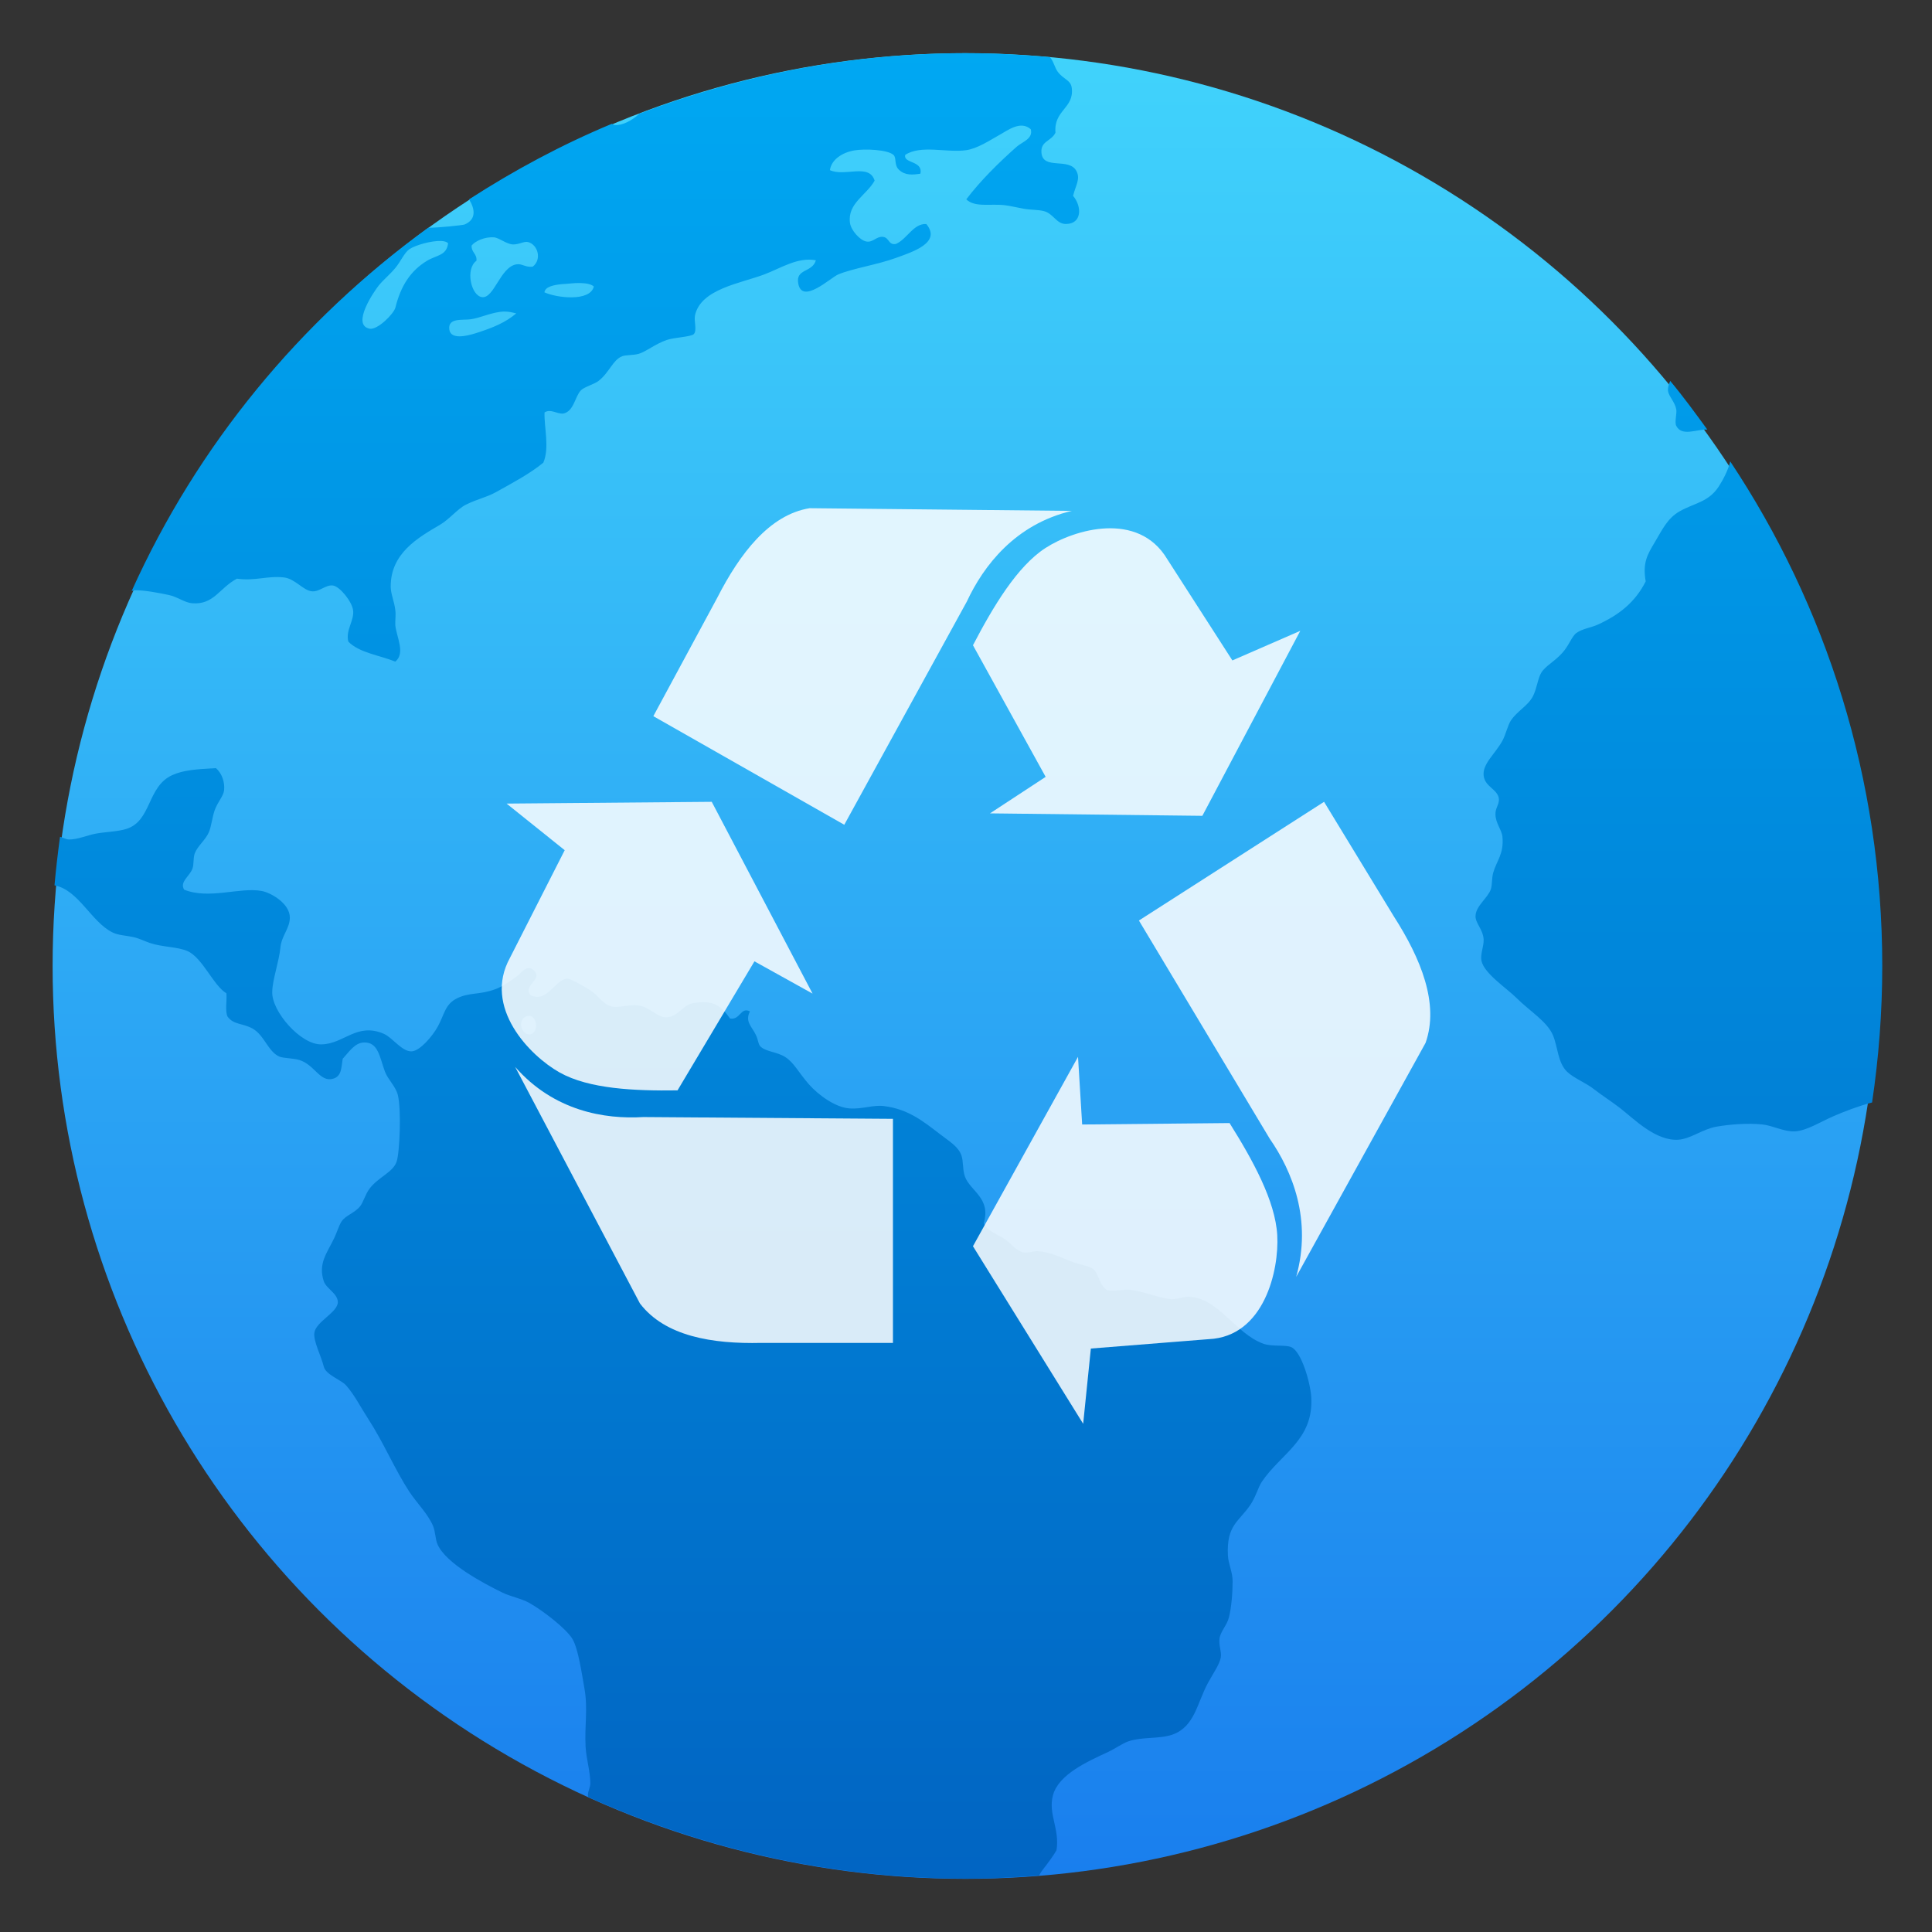 <svg style="clip-rule:evenodd;fill-rule:evenodd;stroke-linejoin:round;stroke-miterlimit:2" version="1.1" viewBox="0 0 48 48" xmlns="http://www.w3.org/2000/svg">
 <rect x="0" y="0" width="48" height="48" fill="#333333" stroke="none"/>
 <circle cx="23.986" cy="24" r="22.679" style="fill:url(#_Linear1)"/>
 <path d="m24.012 1.321c-2.869 0-5.601 0.545-8.125 1.503-0.183 0.169-0.422 0.298-0.611 0.282-0.026-3e-3 -0.051-0.018-0.078-0.029-1.245 0.519-2.425 1.154-3.544 1.876 0.145 0.235 0.188 0.497-0.11 0.624-0.051 0.02-0.684 0.085-0.905 0.081-3.182 2.305-5.735 5.405-7.367 9.024 0.026-4e-3 0.049-0.015 0.077-0.017 0.247-4e-3 0.604 0.067 0.842 0.117 0.219 0.045 0.396 0.192 0.586 0.206 0.539 0.041 0.669-0.377 1.109-0.611 0.454 0.064 0.756-0.077 1.166-0.031 0.28 0.031 0.482 0.328 0.7 0.345 0.184 0.018 0.345-0.171 0.522-0.144 0.173 0.027 0.47 0.401 0.498 0.611 0.036 0.261-0.193 0.497-0.117 0.784 0.274 0.279 0.773 0.335 1.166 0.496 0.256-0.21 0.034-0.6 0-0.903-5e-3 -0.135 0.018-0.254 0-0.377-0.023-0.209-0.113-0.401-0.114-0.58-5e-3 -0.828 0.669-1.215 1.226-1.541 0.241-0.143 0.431-0.392 0.64-0.497 0.295-0.147 0.515-0.182 0.76-0.319 0.442-0.247 0.821-0.446 1.166-0.726 0.16-0.375 0.016-0.878 0.03-1.249 0.159-0.097 0.297 0.042 0.466 0.029 0.267-0.055 0.289-0.43 0.44-0.58 0.088-0.086 0.329-0.147 0.438-0.233 0.266-0.207 0.352-0.521 0.584-0.611 0.084-0.034 0.276-0.023 0.407-0.059 0.173-0.046 0.418-0.249 0.7-0.345 0.183-0.064 0.603-0.077 0.673-0.146 0.086-0.088-1e-3 -0.334 0.03-0.465 0.141-0.657 1.133-0.796 1.719-1.017 0.411-0.154 0.833-0.439 1.284-0.352-0.088 0.312-0.509 0.201-0.437 0.58 0.098 0.526 0.804-0.15 0.991-0.228 0.355-0.149 0.966-0.241 1.433-0.41 0.409-0.149 1.143-0.377 0.757-0.843-0.322-0.018-0.477 0.376-0.757 0.496-0.194 0.031-0.157-0.162-0.323-0.177-0.156-0.018-0.245 0.144-0.406 0.116-0.161-0.026-0.386-0.278-0.411-0.465-0.064-0.485 0.411-0.685 0.613-1.048-0.134-0.439-0.743-0.089-1.111-0.261 0.036-0.261 0.307-0.441 0.613-0.491 0.251-0.042 0.815-0.021 0.965 0.112 0.086 0.074 6e-3 0.256 0.146 0.378 0.149 0.134 0.332 0.12 0.524 0.089 0.069-0.331-0.432-0.248-0.377-0.467 0.394-0.257 1.035-0.046 1.517-0.117 0.278-0.041 0.569-0.236 0.816-0.374 0.234-0.133 0.538-0.364 0.786-0.146 0.066 0.237-0.216 0.316-0.349 0.434-0.446 0.395-0.906 0.849-1.253 1.308 0.213 0.207 0.6 0.103 0.96 0.146 0.141 0.018 0.318 0.06 0.467 0.087 0.174 0.032 0.359 0.022 0.495 0.058 0.245 0.059 0.311 0.321 0.553 0.321 0.399-1e-3 0.404-0.431 0.178-0.7 0.071-0.274 0.183-0.417 0.087-0.609-0.18-0.358-0.839-0.018-0.873-0.465-0.021-0.29 0.243-0.277 0.349-0.494-0.048-0.56 0.461-0.601 0.406-1.103-0.022-0.21-0.201-0.213-0.348-0.409-0.075-0.096-0.112-0.283-0.198-0.366-0.681-0.059-1.369-0.097-2.066-0.097l-5e-3 -1e-3zm-11.74 4.575h4e-3c0.136 0.018 0.299 0.165 0.464 0.177 0.155 5e-3 0.284-0.086 0.38-0.059 0.244 0.064 0.347 0.431 0.116 0.611-0.19 0.023-0.265-0.083-0.408-0.057-0.397 0.066-0.549 0.84-0.845 0.815-0.279-0.023-0.43-0.702-0.146-0.904 0.018-0.176-0.129-0.204-0.12-0.379 0.085-0.107 0.324-0.222 0.556-0.203l-1e-3 -1e-3zm-1.313 0.091c0.082 3e-3 0.142 0.022 0.174 0.057-0.039 0.31-0.282 0.29-0.522 0.434-0.415 0.25-0.655 0.63-0.787 1.163-0.038 0.154-0.447 0.566-0.644 0.525-0.463-0.097 0.128-0.947 0.233-1.077 0.117-0.143 0.274-0.268 0.411-0.434 0.133-0.16 0.22-0.376 0.349-0.465 0.141-0.097 0.543-0.213 0.786-0.203zm3.453 1.045c0.148 3e-3 0.281 0.027 0.342 0.087-0.095 0.384-0.925 0.283-1.228 0.144 0.018-0.145 0.246-0.185 0.437-0.204 0.135-4e-3 0.301-0.032 0.449-0.027zm-1.888 0.709c0.098-3e-3 0.198 0.018 0.302 0.046-0.269 0.224-0.559 0.351-1.02 0.496-0.222 0.069-0.605 0.156-0.642-0.091-0.046-0.302 0.324-0.232 0.526-0.259 0.255-0.035 0.535-0.183 0.834-0.193v1e-3zm28.972 1.723c-0.036 0.083-0.06 0.164-0.056 0.244 0.018 0.14 0.172 0.275 0.207 0.465 0.018 0.1-0.048 0.318 0 0.409 0.14 0.272 0.508 0.078 0.771 0.091-0.299-0.41-0.597-0.82-0.922-1.209zm1.49 2c-0.042 0.2-0.178 0.461-0.288 0.629-0.255 0.385-0.6 0.403-0.965 0.609-0.304 0.171-0.435 0.458-0.613 0.757-0.193 0.323-0.313 0.518-0.233 0.986-0.261 0.515-0.656 0.831-1.196 1.076-0.159 0.072-0.377 0.099-0.524 0.204-0.116 0.083-0.183 0.308-0.349 0.493-0.204 0.227-0.419 0.323-0.526 0.496-0.084 0.135-0.112 0.401-0.205 0.581-0.125 0.244-0.389 0.363-0.553 0.611-0.074 0.114-0.125 0.346-0.206 0.496-0.185 0.335-0.501 0.576-0.467 0.87 0.034 0.285 0.358 0.335 0.38 0.583 4e-3 0.14-0.093 0.226-0.087 0.378 4e-3 0.224 0.155 0.38 0.173 0.552 0.043 0.432-0.147 0.604-0.229 0.899-0.039 0.141-0.022 0.3-0.059 0.41-0.073 0.216-0.374 0.411-0.38 0.666-3e-3 0.182 0.187 0.328 0.202 0.583 5e-3 0.176-0.087 0.363-0.055 0.525 0.062 0.316 0.629 0.684 0.875 0.93 0.33 0.329 0.762 0.583 0.905 0.93 0.119 0.294 0.118 0.677 0.348 0.899 0.171 0.164 0.454 0.266 0.671 0.436 0.204 0.159 0.425 0.297 0.643 0.465 0.355 0.277 0.891 0.829 1.457 0.787 0.295-0.021 0.598-0.262 0.933-0.322 0.345-0.061 0.792-0.093 1.14-0.057 0.266 0.026 0.541 0.186 0.818 0.173 0.292-0.018 0.627-0.234 0.959-0.379 0.268-0.115 0.596-0.244 0.956-0.339 0.165-1.106 0.253-2.239 0.253-3.392 0-4.644-1.393-8.948-3.777-12.535h-1e-3zm-37.628 7.62c-0.484 0.027-0.802 0.049-1.077 0.173-0.631 0.286-0.509 1.136-1.14 1.337-0.218 0.069-0.517 0.073-0.758 0.117-0.207 0.038-0.459 0.15-0.673 0.146-0.059-1e-3 -0.143-0.045-0.218-0.068-0.055 0.399-0.102 0.802-0.138 1.207 0.6 0.114 0.91 0.907 1.44 1.169 0.145 0.073 0.335 0.077 0.522 0.117 0.151 0.035 0.266 0.098 0.411 0.147 0.309 0.104 0.686 0.092 0.933 0.201 0.372 0.165 0.645 0.861 0.965 1.048 0.017 0.188-0.038 0.44 0.029 0.58 0.151 0.204 0.364 0.159 0.613 0.292 0.298 0.16 0.389 0.574 0.671 0.7 0.098 0.043 0.342 0.038 0.496 0.085 0.386 0.116 0.513 0.562 0.844 0.465 0.217-0.063 0.2-0.287 0.236-0.494 0.143-0.154 0.3-0.401 0.524-0.405 0.362-0.018 0.395 0.373 0.526 0.724 0.075 0.198 0.27 0.371 0.32 0.58 0.091 0.362 0.046 1.443-0.031 1.659-0.092 0.265-0.452 0.377-0.674 0.671-0.104 0.138-0.154 0.34-0.233 0.436-0.143 0.174-0.355 0.219-0.462 0.379-0.06 0.09-0.119 0.283-0.178 0.405-0.175 0.37-0.409 0.632-0.262 1.077 0.061 0.182 0.348 0.305 0.349 0.52 1e-3 0.253-0.54 0.48-0.582 0.757-0.032 0.207 0.167 0.575 0.233 0.844 0.048 0.203 0.433 0.33 0.553 0.465 0.205 0.229 0.369 0.554 0.556 0.842 0.37 0.566 0.659 1.256 1.019 1.805 0.191 0.287 0.458 0.545 0.585 0.843 0.064 0.151 0.055 0.33 0.115 0.465 0.208 0.469 1.129 0.959 1.604 1.192 0.222 0.107 0.469 0.146 0.673 0.259 0.309 0.172 0.921 0.633 1.078 0.904 0.139 0.242 0.225 0.834 0.293 1.22 0.09 0.51 1e-3 0.902 0.029 1.455 0.018 0.299 0.114 0.599 0.118 0.899 1e-3 0.105-0.056 0.183-0.06 0.29 0 0.017 6e-3 0.038 6e-3 0.055 2.866 1.292 6.041 2.028 9.401 2.028 0.607 0 1.207-0.032 1.802-0.078 0.026-0.045 0.049-0.091 0.083-0.133 0.137-0.179 0.258-0.336 0.349-0.494 0.086-0.531-0.213-0.902-0.088-1.366 0.14-0.522 0.864-0.841 1.371-1.077 0.175-0.081 0.354-0.212 0.496-0.261 0.351-0.122 0.789-0.055 1.111-0.173 0.546-0.199 0.603-0.783 0.873-1.28 0.127-0.235 0.295-0.47 0.32-0.638 0.021-0.15-0.056-0.292-0.032-0.469 0.026-0.176 0.184-0.327 0.233-0.52 0.064-0.252 0.092-0.621 0.092-0.902 0-0.23-0.108-0.432-0.117-0.64-0.038-0.754 0.273-0.838 0.553-1.249 0.141-0.204 0.193-0.436 0.291-0.582 0.47-0.699 1.286-1.037 1.227-2.093-0.018-0.35-0.24-1.14-0.498-1.251-0.147-0.064-0.486-5e-3 -0.7-0.087-0.689-0.256-1.094-1.108-1.808-1.163-0.152-0.018-0.293 0.062-0.464 0.059-0.283-0.018-0.71-0.197-1.023-0.232-0.198-0.02-0.464 0.058-0.584 0-0.182-0.089-0.201-0.423-0.349-0.523-0.116-0.081-0.346-0.107-0.524-0.177-0.287-0.109-0.515-0.238-0.847-0.261-0.102-5e-3 -0.229 0.048-0.348 0.032-0.184-0.032-0.329-0.248-0.498-0.35-0.212-0.129-0.408-0.191-0.495-0.375 0.191-0.626-0.338-0.8-0.467-1.162-0.061-0.17-0.034-0.374-0.087-0.525-0.077-0.217-0.291-0.342-0.527-0.523-0.422-0.324-0.796-0.628-1.4-0.702-0.265-0.034-0.528 0.08-0.848 0.059-0.34-0.02-0.766-0.317-1.02-0.606-0.247-0.283-0.367-0.536-0.582-0.671-0.204-0.131-0.474-0.128-0.613-0.26-0.062-0.057-0.051-0.156-0.118-0.292-0.102-0.211-0.275-0.329-0.146-0.582-0.233-0.119-0.239 0.221-0.494 0.177-0.226-0.321-0.418-0.473-0.933-0.379-0.235 0.044-0.367 0.34-0.642 0.348-0.225 0.018-0.402-0.25-0.7-0.293-0.224-0.031-0.48 0.06-0.64 0.031-0.248-0.049-0.325-0.256-0.553-0.405-0.167-0.109-0.491-0.295-0.584-0.292-0.293 0.018-0.502 0.621-0.907 0.407-0.196-0.248 0.321-0.379 0.088-0.611-0.177-0.176-0.326 0.081-0.467 0.177-0.162 0.111-0.314 0.222-0.493 0.288-0.401 0.149-0.651 0.072-0.964 0.233-0.29 0.149-0.303 0.4-0.467 0.697-0.135 0.244-0.44 0.599-0.642 0.614-0.245 0.018-0.478-0.341-0.7-0.436-0.668-0.289-0.992 0.256-1.546 0.263-0.515 0.018-1.25-0.829-1.224-1.311 4e-3 -0.294 0.169-0.741 0.204-1.105 0.032-0.29 0.23-0.464 0.233-0.729 5e-3 -0.353-0.47-0.624-0.7-0.666-0.545-0.1-1.301 0.218-1.926-0.032-0.119-0.197 0.14-0.333 0.207-0.525 0.038-0.108 0.015-0.254 0.055-0.374 0.069-0.185 0.264-0.329 0.351-0.525 0.064-0.149 0.082-0.366 0.146-0.551 0.078-0.212 0.217-0.348 0.234-0.496 0.02-0.196-0.053-0.423-0.207-0.552l-3e-3 3e-3zm7.799 6.154c0.198 0.018 0.222 0.426 0.02 0.459-0.218 0.034-0.329-0.341-0.117-0.439 0.036-0.018 0.069-0.018 0.097-0.016v-3e-3 -1e-3z" style="fill-rule:nonzero;fill:url(#_Linear2)"/>
 <path d="m12.586 19.965l1.444 1.158-1.359 2.672c-0.68 1.232 0.488 2.432 1.232 2.85 0.732 0.411 1.868 0.46 2.93 0.445l1.911-3.206 1.444 0.802-2.505-4.765-5.097 0.044zm0.212 6.541l3.101 5.878c0.623 0.816 1.798 1.009 3.015 0.98h3.271v-5.567l-6.201-0.044c-0.963 0.059-2.223-0.149-3.186-1.247zm19.507-10.833l-1.687 0.735-1.618-2.516c-0.721-1.207-2.31-0.741-3.027-0.276-0.705 0.458-1.298 1.454-1.8 2.415l1.806 3.27-1.383 0.907 5.276 0.061 2.433-4.596zm-5.678-2.98l-6.513-0.067c-0.997 0.163-1.732 1.124-2.297 2.231l-1.585 2.936 4.744 2.698 3.044-5.544c0.416-0.893 1.204-1.923 2.607-2.254zm0.284 22.681l0.191-1.87 2.928-0.233c1.379-0.061 1.752-1.714 1.703-2.582-0.048-0.855-0.61-1.87-1.185-2.787l-3.662 0.036-0.103-1.681-2.61 4.705 2.738 4.412zm5.292-3.65l3.215-5.814c0.344-0.974-0.119-2.099-0.789-3.143l-1.733-2.846-4.6 2.949 3.25 5.421c0.559 0.806 1.055 2.013 0.657 3.433z" style="fill-opacity:.85;fill-rule:nonzero;fill:#fff"/>
 <defs>
  <linearGradient id="_Linear1" x2="1" gradientTransform="matrix(3.02059e-15,-49.33,49.33,3.02059e-15,23.961,48.508)" gradientUnits="userSpaceOnUse">
   <stop style="stop-color:#187ced" offset="0"/>
   <stop style="stop-color:#42d6fc" offset="1"/>
  </linearGradient>
  <linearGradient id="_Linear2" x2="1" gradientTransform="matrix(2.83157e-15,-46.243,46.243,2.83157e-15,24.034,46.962)" gradientUnits="userSpaceOnUse">
   <stop style="stop-color:#0164c2" offset="0"/>
   <stop style="stop-color:#00a9f3" offset="1"/>
  </linearGradient>
 </defs>
</svg>
